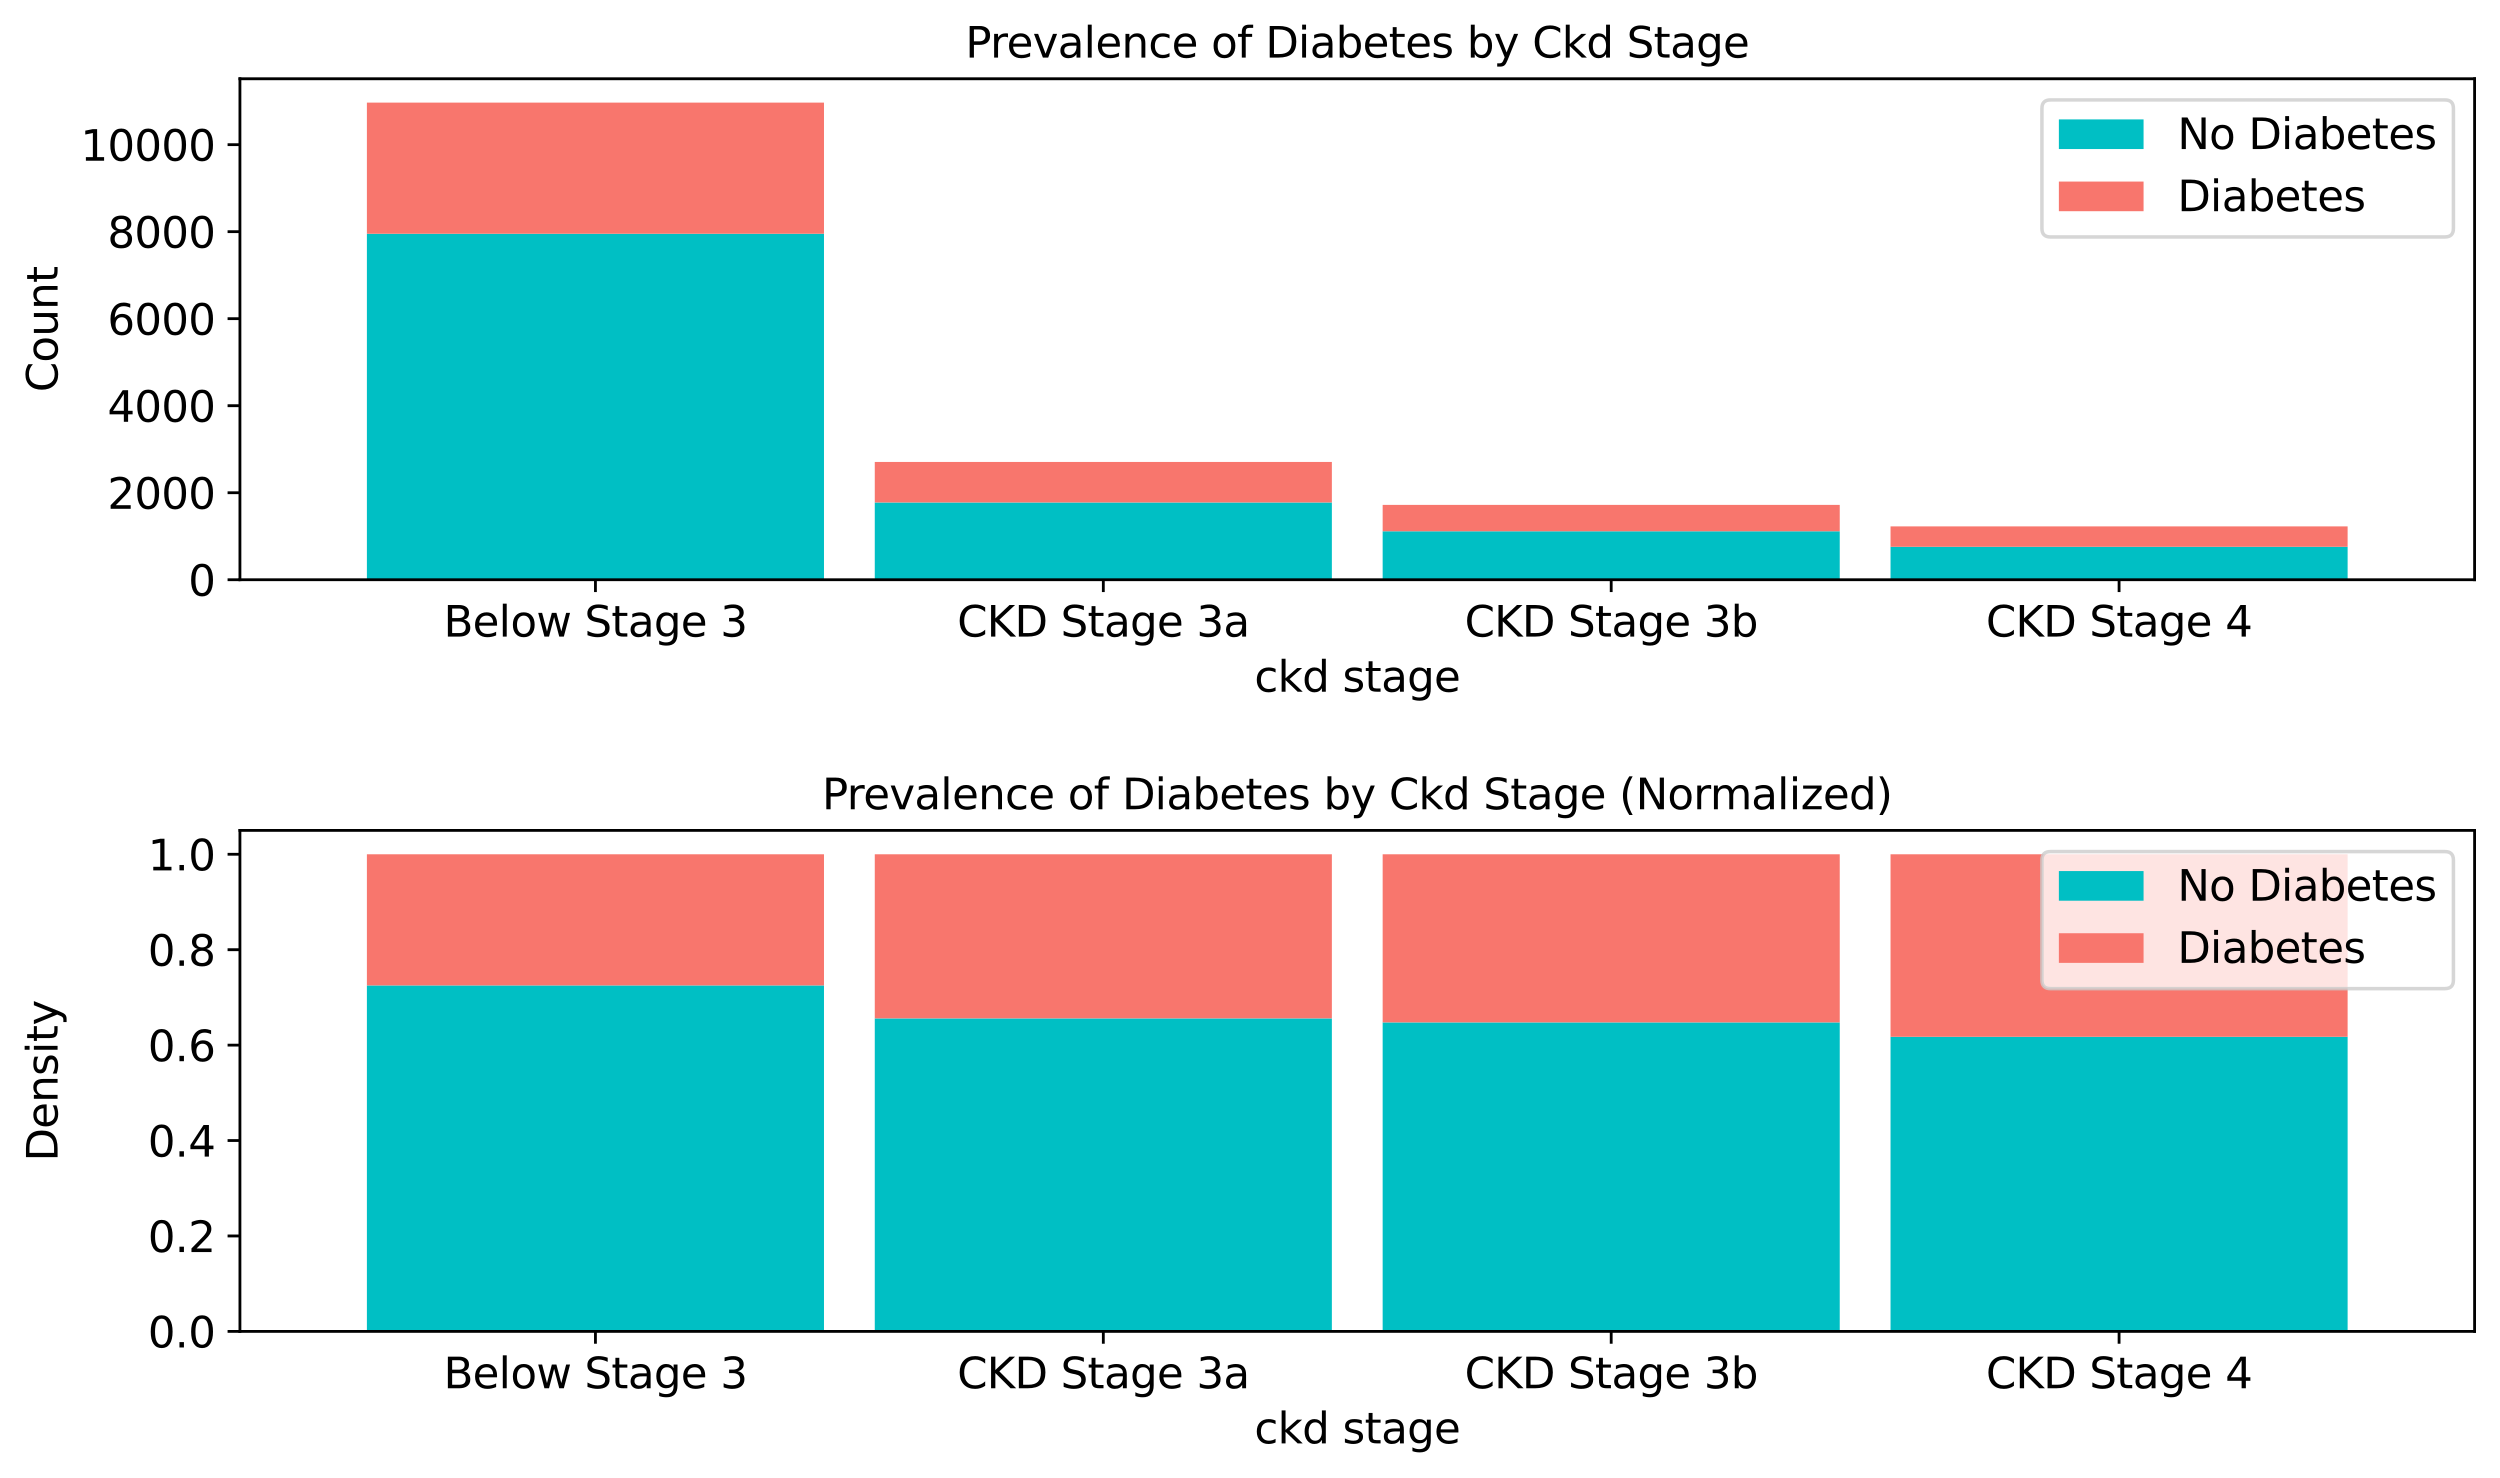 <?xml version="1.0" encoding="utf-8" standalone="no"?>
<!DOCTYPE svg PUBLIC "-//W3C//DTD SVG 1.1//EN"
  "http://www.w3.org/Graphics/SVG/1.1/DTD/svg11.dtd">
<svg xmlns:xlink="http://www.w3.org/1999/xlink" width="708.429pt" height="418.706pt" viewBox="0 0 708.429 418.706" xmlns="http://www.w3.org/2000/svg" version="1.1">
 <defs>
  <style type="text/css">*{stroke-linejoin: round; stroke-linecap: butt}</style>
 </defs>
 <g id="figure_1">
  <g id="patch_1">
   <path d="M 0 418.706 
L 708.429 418.706 
L 708.429 0 
L 0 0 
z
" style="fill: #ffffff"/>
  </g>
  <g id="axes_1">
   <g id="patch_2">
    <path d="M 67.989 164.278 
L 701.229 164.278 
L 701.229 22.318 
L 67.989 22.318 
z
" style="fill: #ffffff"/>
   </g>
   <g id="patch_3">
    <path d="M 103.968 164.278 
L 233.495 164.278 
L 233.495 66.238 
L 103.968 66.238 
z
" clip-path="url(#p9d198c9d51)" style="fill: #00bfc4"/>
   </g>
   <g id="patch_4">
    <path d="M 247.886 164.278 
L 377.413 164.278 
L 377.413 142.382 
L 247.886 142.382 
z
" clip-path="url(#p9d198c9d51)" style="fill: #00bfc4"/>
   </g>
   <g id="patch_5">
    <path d="M 391.805 164.278 
L 521.331 164.278 
L 521.331 150.544 
L 391.805 150.544 
z
" clip-path="url(#p9d198c9d51)" style="fill: #00bfc4"/>
   </g>
   <g id="patch_6">
    <path d="M 535.723 164.278 
L 665.249 164.278 
L 665.249 154.945 
L 535.723 154.945 
z
" clip-path="url(#p9d198c9d51)" style="fill: #00bfc4"/>
   </g>
   <g id="patch_7">
    <path d="M 103.968 66.238 
L 233.495 66.238 
L 233.495 29.078 
L 103.968 29.078 
z
" clip-path="url(#p9d198c9d51)" style="fill: #f8766d"/>
   </g>
   <g id="patch_8">
    <path d="M 247.886 142.382 
L 377.413 142.382 
L 377.413 130.903 
L 247.886 130.903 
z
" clip-path="url(#p9d198c9d51)" style="fill: #f8766d"/>
   </g>
   <g id="patch_9">
    <path d="M 391.805 150.544 
L 521.331 150.544 
L 521.331 143.072 
L 391.805 143.072 
z
" clip-path="url(#p9d198c9d51)" style="fill: #f8766d"/>
   </g>
   <g id="patch_10">
    <path d="M 535.723 154.945 
L 665.249 154.945 
L 665.249 149.163 
L 535.723 149.163 
z
" clip-path="url(#p9d198c9d51)" style="fill: #f8766d"/>
   </g>
   <g id="matplotlib.axis_1">
    <g id="xtick_1">
     <g id="line2d_1">
      <defs>
       <path id="m85f3c861ec" d="M 0 0 
L 0 3.5 
" style="stroke: #000000; stroke-width: 0.8"/>
      </defs>
      <g>
       <use xlink:href="#m85f3c861ec" x="168.731" y="164.278" style="stroke: #000000; stroke-width: 0.8"/>
      </g>
     </g>
     <g id="text_1">
      <!-- Below Stage 3 -->
      <g transform="translate(125.708 180.396) scale(0.12 -0.12)">
       <defs>
        <path id="DejaVuSans-42" d="M 1259 2228 
L 1259 519 
L 2272 519 
Q 2781 519 3026 730 
Q 3272 941 3272 1375 
Q 3272 1813 3026 2020 
Q 2781 2228 2272 2228 
L 1259 2228 
z
M 1259 4147 
L 1259 2741 
L 2194 2741 
Q 2656 2741 2882 2914 
Q 3109 3088 3109 3444 
Q 3109 3797 2882 3972 
Q 2656 4147 2194 4147 
L 1259 4147 
z
M 628 4666 
L 2241 4666 
Q 2963 4666 3353 4366 
Q 3744 4066 3744 3513 
Q 3744 3084 3544 2831 
Q 3344 2578 2956 2516 
Q 3422 2416 3680 2098 
Q 3938 1781 3938 1306 
Q 3938 681 3513 340 
Q 3088 0 2303 0 
L 628 0 
L 628 4666 
z
" transform="scale(0.016)"/>
        <path id="DejaVuSans-65" d="M 3597 1894 
L 3597 1613 
L 953 1613 
Q 991 1019 1311 708 
Q 1631 397 2203 397 
Q 2534 397 2845 478 
Q 3156 559 3463 722 
L 3463 178 
Q 3153 47 2828 -22 
Q 2503 -91 2169 -91 
Q 1331 -91 842 396 
Q 353 884 353 1716 
Q 353 2575 817 3079 
Q 1281 3584 2069 3584 
Q 2775 3584 3186 3129 
Q 3597 2675 3597 1894 
z
M 3022 2063 
Q 3016 2534 2758 2815 
Q 2500 3097 2075 3097 
Q 1594 3097 1305 2825 
Q 1016 2553 972 2059 
L 3022 2063 
z
" transform="scale(0.016)"/>
        <path id="DejaVuSans-6c" d="M 603 4863 
L 1178 4863 
L 1178 0 
L 603 0 
L 603 4863 
z
" transform="scale(0.016)"/>
        <path id="DejaVuSans-6f" d="M 1959 3097 
Q 1497 3097 1228 2736 
Q 959 2375 959 1747 
Q 959 1119 1226 758 
Q 1494 397 1959 397 
Q 2419 397 2687 759 
Q 2956 1122 2956 1747 
Q 2956 2369 2687 2733 
Q 2419 3097 1959 3097 
z
M 1959 3584 
Q 2709 3584 3137 3096 
Q 3566 2609 3566 1747 
Q 3566 888 3137 398 
Q 2709 -91 1959 -91 
Q 1206 -91 779 398 
Q 353 888 353 1747 
Q 353 2609 779 3096 
Q 1206 3584 1959 3584 
z
" transform="scale(0.016)"/>
        <path id="DejaVuSans-77" d="M 269 3500 
L 844 3500 
L 1563 769 
L 2278 3500 
L 2956 3500 
L 3675 769 
L 4391 3500 
L 4966 3500 
L 4050 0 
L 3372 0 
L 2619 2869 
L 1863 0 
L 1184 0 
L 269 3500 
z
" transform="scale(0.016)"/>
        <path id="DejaVuSans-20" transform="scale(0.016)"/>
        <path id="DejaVuSans-53" d="M 3425 4513 
L 3425 3897 
Q 3066 4069 2747 4153 
Q 2428 4238 2131 4238 
Q 1616 4238 1336 4038 
Q 1056 3838 1056 3469 
Q 1056 3159 1242 3001 
Q 1428 2844 1947 2747 
L 2328 2669 
Q 3034 2534 3370 2195 
Q 3706 1856 3706 1288 
Q 3706 609 3251 259 
Q 2797 -91 1919 -91 
Q 1588 -91 1214 -16 
Q 841 59 441 206 
L 441 856 
Q 825 641 1194 531 
Q 1563 422 1919 422 
Q 2459 422 2753 634 
Q 3047 847 3047 1241 
Q 3047 1584 2836 1778 
Q 2625 1972 2144 2069 
L 1759 2144 
Q 1053 2284 737 2584 
Q 422 2884 422 3419 
Q 422 4038 858 4394 
Q 1294 4750 2059 4750 
Q 2388 4750 2728 4690 
Q 3069 4631 3425 4513 
z
" transform="scale(0.016)"/>
        <path id="DejaVuSans-74" d="M 1172 4494 
L 1172 3500 
L 2356 3500 
L 2356 3053 
L 1172 3053 
L 1172 1153 
Q 1172 725 1289 603 
Q 1406 481 1766 481 
L 2356 481 
L 2356 0 
L 1766 0 
Q 1100 0 847 248 
Q 594 497 594 1153 
L 594 3053 
L 172 3053 
L 172 3500 
L 594 3500 
L 594 4494 
L 1172 4494 
z
" transform="scale(0.016)"/>
        <path id="DejaVuSans-61" d="M 2194 1759 
Q 1497 1759 1228 1600 
Q 959 1441 959 1056 
Q 959 750 1161 570 
Q 1363 391 1709 391 
Q 2188 391 2477 730 
Q 2766 1069 2766 1631 
L 2766 1759 
L 2194 1759 
z
M 3341 1997 
L 3341 0 
L 2766 0 
L 2766 531 
Q 2569 213 2275 61 
Q 1981 -91 1556 -91 
Q 1019 -91 701 211 
Q 384 513 384 1019 
Q 384 1609 779 1909 
Q 1175 2209 1959 2209 
L 2766 2209 
L 2766 2266 
Q 2766 2663 2505 2880 
Q 2244 3097 1772 3097 
Q 1472 3097 1187 3025 
Q 903 2953 641 2809 
L 641 3341 
Q 956 3463 1253 3523 
Q 1550 3584 1831 3584 
Q 2591 3584 2966 3190 
Q 3341 2797 3341 1997 
z
" transform="scale(0.016)"/>
        <path id="DejaVuSans-67" d="M 2906 1791 
Q 2906 2416 2648 2759 
Q 2391 3103 1925 3103 
Q 1463 3103 1205 2759 
Q 947 2416 947 1791 
Q 947 1169 1205 825 
Q 1463 481 1925 481 
Q 2391 481 2648 825 
Q 2906 1169 2906 1791 
z
M 3481 434 
Q 3481 -459 3084 -895 
Q 2688 -1331 1869 -1331 
Q 1566 -1331 1297 -1286 
Q 1028 -1241 775 -1147 
L 775 -588 
Q 1028 -725 1275 -790 
Q 1522 -856 1778 -856 
Q 2344 -856 2625 -561 
Q 2906 -266 2906 331 
L 2906 616 
Q 2728 306 2450 153 
Q 2172 0 1784 0 
Q 1141 0 747 490 
Q 353 981 353 1791 
Q 353 2603 747 3093 
Q 1141 3584 1784 3584 
Q 2172 3584 2450 3431 
Q 2728 3278 2906 2969 
L 2906 3500 
L 3481 3500 
L 3481 434 
z
" transform="scale(0.016)"/>
        <path id="DejaVuSans-33" d="M 2597 2516 
Q 3050 2419 3304 2112 
Q 3559 1806 3559 1356 
Q 3559 666 3084 287 
Q 2609 -91 1734 -91 
Q 1441 -91 1130 -33 
Q 819 25 488 141 
L 488 750 
Q 750 597 1062 519 
Q 1375 441 1716 441 
Q 2309 441 2620 675 
Q 2931 909 2931 1356 
Q 2931 1769 2642 2001 
Q 2353 2234 1838 2234 
L 1294 2234 
L 1294 2753 
L 1863 2753 
Q 2328 2753 2575 2939 
Q 2822 3125 2822 3475 
Q 2822 3834 2567 4026 
Q 2313 4219 1838 4219 
Q 1578 4219 1281 4162 
Q 984 4106 628 3988 
L 628 4550 
Q 988 4650 1302 4700 
Q 1616 4750 1894 4750 
Q 2613 4750 3031 4423 
Q 3450 4097 3450 3541 
Q 3450 3153 3228 2886 
Q 3006 2619 2597 2516 
z
" transform="scale(0.016)"/>
       </defs>
       <use xlink:href="#DejaVuSans-42"/>
       <use xlink:href="#DejaVuSans-65" x="68.604"/>
       <use xlink:href="#DejaVuSans-6c" x="130.127"/>
       <use xlink:href="#DejaVuSans-6f" x="157.91"/>
       <use xlink:href="#DejaVuSans-77" x="219.092"/>
       <use xlink:href="#DejaVuSans-20" x="300.879"/>
       <use xlink:href="#DejaVuSans-53" x="332.666"/>
       <use xlink:href="#DejaVuSans-74" x="396.143"/>
       <use xlink:href="#DejaVuSans-61" x="435.352"/>
       <use xlink:href="#DejaVuSans-67" x="496.631"/>
       <use xlink:href="#DejaVuSans-65" x="560.107"/>
       <use xlink:href="#DejaVuSans-20" x="621.631"/>
       <use xlink:href="#DejaVuSans-33" x="653.418"/>
      </g>
     </g>
    </g>
    <g id="xtick_2">
     <g id="line2d_2">
      <g>
       <use xlink:href="#m85f3c861ec" x="312.65" y="164.278" style="stroke: #000000; stroke-width: 0.8"/>
      </g>
     </g>
     <g id="text_2">
      <!-- CKD Stage 3a -->
      <g transform="translate(271.258 180.396) scale(0.12 -0.12)">
       <defs>
        <path id="DejaVuSans-43" d="M 4122 4306 
L 4122 3641 
Q 3803 3938 3442 4084 
Q 3081 4231 2675 4231 
Q 1875 4231 1450 3742 
Q 1025 3253 1025 2328 
Q 1025 1406 1450 917 
Q 1875 428 2675 428 
Q 3081 428 3442 575 
Q 3803 722 4122 1019 
L 4122 359 
Q 3791 134 3420 21 
Q 3050 -91 2638 -91 
Q 1578 -91 968 557 
Q 359 1206 359 2328 
Q 359 3453 968 4101 
Q 1578 4750 2638 4750 
Q 3056 4750 3426 4639 
Q 3797 4528 4122 4306 
z
" transform="scale(0.016)"/>
        <path id="DejaVuSans-4b" d="M 628 4666 
L 1259 4666 
L 1259 2694 
L 3353 4666 
L 4166 4666 
L 1850 2491 
L 4331 0 
L 3500 0 
L 1259 2247 
L 1259 0 
L 628 0 
L 628 4666 
z
" transform="scale(0.016)"/>
        <path id="DejaVuSans-44" d="M 1259 4147 
L 1259 519 
L 2022 519 
Q 2988 519 3436 956 
Q 3884 1394 3884 2338 
Q 3884 3275 3436 3711 
Q 2988 4147 2022 4147 
L 1259 4147 
z
M 628 4666 
L 1925 4666 
Q 3281 4666 3915 4102 
Q 4550 3538 4550 2338 
Q 4550 1131 3912 565 
Q 3275 0 1925 0 
L 628 0 
L 628 4666 
z
" transform="scale(0.016)"/>
       </defs>
       <use xlink:href="#DejaVuSans-43"/>
       <use xlink:href="#DejaVuSans-4b" x="69.824"/>
       <use xlink:href="#DejaVuSans-44" x="135.4"/>
       <use xlink:href="#DejaVuSans-20" x="212.402"/>
       <use xlink:href="#DejaVuSans-53" x="244.189"/>
       <use xlink:href="#DejaVuSans-74" x="307.666"/>
       <use xlink:href="#DejaVuSans-61" x="346.875"/>
       <use xlink:href="#DejaVuSans-67" x="408.154"/>
       <use xlink:href="#DejaVuSans-65" x="471.631"/>
       <use xlink:href="#DejaVuSans-20" x="533.154"/>
       <use xlink:href="#DejaVuSans-33" x="564.941"/>
       <use xlink:href="#DejaVuSans-61" x="628.564"/>
      </g>
     </g>
    </g>
    <g id="xtick_3">
     <g id="line2d_3">
      <g>
       <use xlink:href="#m85f3c861ec" x="456.568" y="164.278" style="stroke: #000000; stroke-width: 0.8"/>
      </g>
     </g>
     <g id="text_3">
      <!-- CKD Stage 3b -->
      <g transform="translate(415.044 180.396) scale(0.12 -0.12)">
       <defs>
        <path id="DejaVuSans-62" d="M 3116 1747 
Q 3116 2381 2855 2742 
Q 2594 3103 2138 3103 
Q 1681 3103 1420 2742 
Q 1159 2381 1159 1747 
Q 1159 1113 1420 752 
Q 1681 391 2138 391 
Q 2594 391 2855 752 
Q 3116 1113 3116 1747 
z
M 1159 2969 
Q 1341 3281 1617 3432 
Q 1894 3584 2278 3584 
Q 2916 3584 3314 3078 
Q 3713 2572 3713 1747 
Q 3713 922 3314 415 
Q 2916 -91 2278 -91 
Q 1894 -91 1617 61 
Q 1341 213 1159 525 
L 1159 0 
L 581 0 
L 581 4863 
L 1159 4863 
L 1159 2969 
z
" transform="scale(0.016)"/>
       </defs>
       <use xlink:href="#DejaVuSans-43"/>
       <use xlink:href="#DejaVuSans-4b" x="69.824"/>
       <use xlink:href="#DejaVuSans-44" x="135.4"/>
       <use xlink:href="#DejaVuSans-20" x="212.402"/>
       <use xlink:href="#DejaVuSans-53" x="244.189"/>
       <use xlink:href="#DejaVuSans-74" x="307.666"/>
       <use xlink:href="#DejaVuSans-61" x="346.875"/>
       <use xlink:href="#DejaVuSans-67" x="408.154"/>
       <use xlink:href="#DejaVuSans-65" x="471.631"/>
       <use xlink:href="#DejaVuSans-20" x="533.154"/>
       <use xlink:href="#DejaVuSans-33" x="564.941"/>
       <use xlink:href="#DejaVuSans-62" x="628.564"/>
      </g>
     </g>
    </g>
    <g id="xtick_4">
     <g id="line2d_4">
      <g>
       <use xlink:href="#m85f3c861ec" x="600.486" y="164.278" style="stroke: #000000; stroke-width: 0.8"/>
      </g>
     </g>
     <g id="text_4">
      <!-- CKD Stage 4 -->
      <g transform="translate(562.771 180.396) scale(0.12 -0.12)">
       <defs>
        <path id="DejaVuSans-34" d="M 2419 4116 
L 825 1625 
L 2419 1625 
L 2419 4116 
z
M 2253 4666 
L 3047 4666 
L 3047 1625 
L 3713 1625 
L 3713 1100 
L 3047 1100 
L 3047 0 
L 2419 0 
L 2419 1100 
L 313 1100 
L 313 1709 
L 2253 4666 
z
" transform="scale(0.016)"/>
       </defs>
       <use xlink:href="#DejaVuSans-43"/>
       <use xlink:href="#DejaVuSans-4b" x="69.824"/>
       <use xlink:href="#DejaVuSans-44" x="135.4"/>
       <use xlink:href="#DejaVuSans-20" x="212.402"/>
       <use xlink:href="#DejaVuSans-53" x="244.189"/>
       <use xlink:href="#DejaVuSans-74" x="307.666"/>
       <use xlink:href="#DejaVuSans-61" x="346.875"/>
       <use xlink:href="#DejaVuSans-67" x="408.154"/>
       <use xlink:href="#DejaVuSans-65" x="471.631"/>
       <use xlink:href="#DejaVuSans-20" x="533.154"/>
       <use xlink:href="#DejaVuSans-34" x="564.941"/>
      </g>
     </g>
    </g>
    <g id="text_5">
     <!-- ckd stage -->
     <g transform="translate(355.464 196.01) scale(0.12 -0.12)">
      <defs>
       <path id="DejaVuSans-63" d="M 3122 3366 
L 3122 2828 
Q 2878 2963 2633 3030 
Q 2388 3097 2138 3097 
Q 1578 3097 1268 2742 
Q 959 2388 959 1747 
Q 959 1106 1268 751 
Q 1578 397 2138 397 
Q 2388 397 2633 464 
Q 2878 531 3122 666 
L 3122 134 
Q 2881 22 2623 -34 
Q 2366 -91 2075 -91 
Q 1284 -91 818 406 
Q 353 903 353 1747 
Q 353 2603 823 3093 
Q 1294 3584 2113 3584 
Q 2378 3584 2631 3529 
Q 2884 3475 3122 3366 
z
" transform="scale(0.016)"/>
       <path id="DejaVuSans-6b" d="M 581 4863 
L 1159 4863 
L 1159 1991 
L 2875 3500 
L 3609 3500 
L 1753 1863 
L 3688 0 
L 2938 0 
L 1159 1709 
L 1159 0 
L 581 0 
L 581 4863 
z
" transform="scale(0.016)"/>
       <path id="DejaVuSans-64" d="M 2906 2969 
L 2906 4863 
L 3481 4863 
L 3481 0 
L 2906 0 
L 2906 525 
Q 2725 213 2448 61 
Q 2172 -91 1784 -91 
Q 1150 -91 751 415 
Q 353 922 353 1747 
Q 353 2572 751 3078 
Q 1150 3584 1784 3584 
Q 2172 3584 2448 3432 
Q 2725 3281 2906 2969 
z
M 947 1747 
Q 947 1113 1208 752 
Q 1469 391 1925 391 
Q 2381 391 2643 752 
Q 2906 1113 2906 1747 
Q 2906 2381 2643 2742 
Q 2381 3103 1925 3103 
Q 1469 3103 1208 2742 
Q 947 2381 947 1747 
z
" transform="scale(0.016)"/>
       <path id="DejaVuSans-73" d="M 2834 3397 
L 2834 2853 
Q 2591 2978 2328 3040 
Q 2066 3103 1784 3103 
Q 1356 3103 1142 2972 
Q 928 2841 928 2578 
Q 928 2378 1081 2264 
Q 1234 2150 1697 2047 
L 1894 2003 
Q 2506 1872 2764 1633 
Q 3022 1394 3022 966 
Q 3022 478 2636 193 
Q 2250 -91 1575 -91 
Q 1294 -91 989 -36 
Q 684 19 347 128 
L 347 722 
Q 666 556 975 473 
Q 1284 391 1588 391 
Q 1994 391 2212 530 
Q 2431 669 2431 922 
Q 2431 1156 2273 1281 
Q 2116 1406 1581 1522 
L 1381 1569 
Q 847 1681 609 1914 
Q 372 2147 372 2553 
Q 372 3047 722 3315 
Q 1072 3584 1716 3584 
Q 2034 3584 2315 3537 
Q 2597 3491 2834 3397 
z
" transform="scale(0.016)"/>
      </defs>
      <use xlink:href="#DejaVuSans-63"/>
      <use xlink:href="#DejaVuSans-6b" x="54.98"/>
      <use xlink:href="#DejaVuSans-64" x="112.891"/>
      <use xlink:href="#DejaVuSans-20" x="176.367"/>
      <use xlink:href="#DejaVuSans-73" x="208.154"/>
      <use xlink:href="#DejaVuSans-74" x="260.254"/>
      <use xlink:href="#DejaVuSans-61" x="299.463"/>
      <use xlink:href="#DejaVuSans-67" x="360.742"/>
      <use xlink:href="#DejaVuSans-65" x="424.219"/>
     </g>
    </g>
   </g>
   <g id="matplotlib.axis_2">
    <g id="ytick_1">
     <g id="line2d_5">
      <defs>
       <path id="mb06257db77" d="M 0 0 
L -3.5 0 
" style="stroke: #000000; stroke-width: 0.8"/>
      </defs>
      <g>
       <use xlink:href="#mb06257db77" x="67.989" y="164.278" style="stroke: #000000; stroke-width: 0.8"/>
      </g>
     </g>
     <g id="text_6">
      <!-- 0 -->
      <g transform="translate(53.354 168.837) scale(0.12 -0.12)">
       <defs>
        <path id="DejaVuSans-30" d="M 2034 4250 
Q 1547 4250 1301 3770 
Q 1056 3291 1056 2328 
Q 1056 1369 1301 889 
Q 1547 409 2034 409 
Q 2525 409 2770 889 
Q 3016 1369 3016 2328 
Q 3016 3291 2770 3770 
Q 2525 4250 2034 4250 
z
M 2034 4750 
Q 2819 4750 3233 4129 
Q 3647 3509 3647 2328 
Q 3647 1150 3233 529 
Q 2819 -91 2034 -91 
Q 1250 -91 836 529 
Q 422 1150 422 2328 
Q 422 3509 836 4129 
Q 1250 4750 2034 4750 
z
" transform="scale(0.016)"/>
       </defs>
       <use xlink:href="#DejaVuSans-30"/>
      </g>
     </g>
    </g>
    <g id="ytick_2">
     <g id="line2d_6">
      <g>
       <use xlink:href="#mb06257db77" x="67.989" y="139.62" style="stroke: #000000; stroke-width: 0.8"/>
      </g>
     </g>
     <g id="text_7">
      <!-- 2000 -->
      <g transform="translate(30.449 144.179) scale(0.12 -0.12)">
       <defs>
        <path id="DejaVuSans-32" d="M 1228 531 
L 3431 531 
L 3431 0 
L 469 0 
L 469 531 
Q 828 903 1448 1529 
Q 2069 2156 2228 2338 
Q 2531 2678 2651 2914 
Q 2772 3150 2772 3378 
Q 2772 3750 2511 3984 
Q 2250 4219 1831 4219 
Q 1534 4219 1204 4116 
Q 875 4013 500 3803 
L 500 4441 
Q 881 4594 1212 4672 
Q 1544 4750 1819 4750 
Q 2544 4750 2975 4387 
Q 3406 4025 3406 3419 
Q 3406 3131 3298 2873 
Q 3191 2616 2906 2266 
Q 2828 2175 2409 1742 
Q 1991 1309 1228 531 
z
" transform="scale(0.016)"/>
       </defs>
       <use xlink:href="#DejaVuSans-32"/>
       <use xlink:href="#DejaVuSans-30" x="63.623"/>
       <use xlink:href="#DejaVuSans-30" x="127.246"/>
       <use xlink:href="#DejaVuSans-30" x="190.869"/>
      </g>
     </g>
    </g>
    <g id="ytick_3">
     <g id="line2d_7">
      <g>
       <use xlink:href="#mb06257db77" x="67.989" y="114.962" style="stroke: #000000; stroke-width: 0.8"/>
      </g>
     </g>
     <g id="text_8">
      <!-- 4000 -->
      <g transform="translate(30.449 119.521) scale(0.12 -0.12)">
       <use xlink:href="#DejaVuSans-34"/>
       <use xlink:href="#DejaVuSans-30" x="63.623"/>
       <use xlink:href="#DejaVuSans-30" x="127.246"/>
       <use xlink:href="#DejaVuSans-30" x="190.869"/>
      </g>
     </g>
    </g>
    <g id="ytick_4">
     <g id="line2d_8">
      <g>
       <use xlink:href="#mb06257db77" x="67.989" y="90.304" style="stroke: #000000; stroke-width: 0.8"/>
      </g>
     </g>
     <g id="text_9">
      <!-- 6000 -->
      <g transform="translate(30.449 94.863) scale(0.12 -0.12)">
       <defs>
        <path id="DejaVuSans-36" d="M 2113 2584 
Q 1688 2584 1439 2293 
Q 1191 2003 1191 1497 
Q 1191 994 1439 701 
Q 1688 409 2113 409 
Q 2538 409 2786 701 
Q 3034 994 3034 1497 
Q 3034 2003 2786 2293 
Q 2538 2584 2113 2584 
z
M 3366 4563 
L 3366 3988 
Q 3128 4100 2886 4159 
Q 2644 4219 2406 4219 
Q 1781 4219 1451 3797 
Q 1122 3375 1075 2522 
Q 1259 2794 1537 2939 
Q 1816 3084 2150 3084 
Q 2853 3084 3261 2657 
Q 3669 2231 3669 1497 
Q 3669 778 3244 343 
Q 2819 -91 2113 -91 
Q 1303 -91 875 529 
Q 447 1150 447 2328 
Q 447 3434 972 4092 
Q 1497 4750 2381 4750 
Q 2619 4750 2861 4703 
Q 3103 4656 3366 4563 
z
" transform="scale(0.016)"/>
       </defs>
       <use xlink:href="#DejaVuSans-36"/>
       <use xlink:href="#DejaVuSans-30" x="63.623"/>
       <use xlink:href="#DejaVuSans-30" x="127.246"/>
       <use xlink:href="#DejaVuSans-30" x="190.869"/>
      </g>
     </g>
    </g>
    <g id="ytick_5">
     <g id="line2d_9">
      <g>
       <use xlink:href="#mb06257db77" x="67.989" y="65.646" style="stroke: #000000; stroke-width: 0.8"/>
      </g>
     </g>
     <g id="text_10">
      <!-- 8000 -->
      <g transform="translate(30.449 70.205) scale(0.12 -0.12)">
       <defs>
        <path id="DejaVuSans-38" d="M 2034 2216 
Q 1584 2216 1326 1975 
Q 1069 1734 1069 1313 
Q 1069 891 1326 650 
Q 1584 409 2034 409 
Q 2484 409 2743 651 
Q 3003 894 3003 1313 
Q 3003 1734 2745 1975 
Q 2488 2216 2034 2216 
z
M 1403 2484 
Q 997 2584 770 2862 
Q 544 3141 544 3541 
Q 544 4100 942 4425 
Q 1341 4750 2034 4750 
Q 2731 4750 3128 4425 
Q 3525 4100 3525 3541 
Q 3525 3141 3298 2862 
Q 3072 2584 2669 2484 
Q 3125 2378 3379 2068 
Q 3634 1759 3634 1313 
Q 3634 634 3220 271 
Q 2806 -91 2034 -91 
Q 1263 -91 848 271 
Q 434 634 434 1313 
Q 434 1759 690 2068 
Q 947 2378 1403 2484 
z
M 1172 3481 
Q 1172 3119 1398 2916 
Q 1625 2713 2034 2713 
Q 2441 2713 2670 2916 
Q 2900 3119 2900 3481 
Q 2900 3844 2670 4047 
Q 2441 4250 2034 4250 
Q 1625 4250 1398 4047 
Q 1172 3844 1172 3481 
z
" transform="scale(0.016)"/>
       </defs>
       <use xlink:href="#DejaVuSans-38"/>
       <use xlink:href="#DejaVuSans-30" x="63.623"/>
       <use xlink:href="#DejaVuSans-30" x="127.246"/>
       <use xlink:href="#DejaVuSans-30" x="190.869"/>
      </g>
     </g>
    </g>
    <g id="ytick_6">
     <g id="line2d_10">
      <g>
       <use xlink:href="#mb06257db77" x="67.989" y="40.988" style="stroke: #000000; stroke-width: 0.8"/>
      </g>
     </g>
     <g id="text_11">
      <!-- 10000 -->
      <g transform="translate(22.814 45.547) scale(0.12 -0.12)">
       <defs>
        <path id="DejaVuSans-31" d="M 794 531 
L 1825 531 
L 1825 4091 
L 703 3866 
L 703 4441 
L 1819 4666 
L 2450 4666 
L 2450 531 
L 3481 531 
L 3481 0 
L 794 0 
L 794 531 
z
" transform="scale(0.016)"/>
       </defs>
       <use xlink:href="#DejaVuSans-31"/>
       <use xlink:href="#DejaVuSans-30" x="63.623"/>
       <use xlink:href="#DejaVuSans-30" x="127.246"/>
       <use xlink:href="#DejaVuSans-30" x="190.869"/>
       <use xlink:href="#DejaVuSans-30" x="254.492"/>
      </g>
     </g>
    </g>
    <g id="text_12">
     <!-- Count -->
     <g transform="translate(16.318 111.116) rotate(-90) scale(0.12 -0.12)">
      <defs>
       <path id="DejaVuSans-75" d="M 544 1381 
L 544 3500 
L 1119 3500 
L 1119 1403 
Q 1119 906 1312 657 
Q 1506 409 1894 409 
Q 2359 409 2629 706 
Q 2900 1003 2900 1516 
L 2900 3500 
L 3475 3500 
L 3475 0 
L 2900 0 
L 2900 538 
Q 2691 219 2414 64 
Q 2138 -91 1772 -91 
Q 1169 -91 856 284 
Q 544 659 544 1381 
z
M 1991 3584 
L 1991 3584 
z
" transform="scale(0.016)"/>
       <path id="DejaVuSans-6e" d="M 3513 2113 
L 3513 0 
L 2938 0 
L 2938 2094 
Q 2938 2591 2744 2837 
Q 2550 3084 2163 3084 
Q 1697 3084 1428 2787 
Q 1159 2491 1159 1978 
L 1159 0 
L 581 0 
L 581 3500 
L 1159 3500 
L 1159 2956 
Q 1366 3272 1645 3428 
Q 1925 3584 2291 3584 
Q 2894 3584 3203 3211 
Q 3513 2838 3513 2113 
z
" transform="scale(0.016)"/>
      </defs>
      <use xlink:href="#DejaVuSans-43"/>
      <use xlink:href="#DejaVuSans-6f" x="69.824"/>
      <use xlink:href="#DejaVuSans-75" x="131.006"/>
      <use xlink:href="#DejaVuSans-6e" x="194.385"/>
      <use xlink:href="#DejaVuSans-74" x="257.764"/>
     </g>
    </g>
   </g>
   <g id="patch_11">
    <path d="M 67.989 164.278 
L 67.989 22.318 
" style="fill: none; stroke: #000000; stroke-width: 0.8; stroke-linejoin: miter; stroke-linecap: square"/>
   </g>
   <g id="patch_12">
    <path d="M 701.229 164.278 
L 701.229 22.318 
" style="fill: none; stroke: #000000; stroke-width: 0.8; stroke-linejoin: miter; stroke-linecap: square"/>
   </g>
   <g id="patch_13">
    <path d="M 67.989 164.278 
L 701.229 164.278 
" style="fill: none; stroke: #000000; stroke-width: 0.8; stroke-linejoin: miter; stroke-linecap: square"/>
   </g>
   <g id="patch_14">
    <path d="M 67.989 22.318 
L 701.229 22.318 
" style="fill: none; stroke: #000000; stroke-width: 0.8; stroke-linejoin: miter; stroke-linecap: square"/>
   </g>
   <g id="text_13">
    <!-- Prevalence of Diabetes by Ckd Stage -->
    <g transform="translate(273.567 16.318) scale(0.12 -0.12)">
     <defs>
      <path id="DejaVuSans-50" d="M 1259 4147 
L 1259 2394 
L 2053 2394 
Q 2494 2394 2734 2622 
Q 2975 2850 2975 3272 
Q 2975 3691 2734 3919 
Q 2494 4147 2053 4147 
L 1259 4147 
z
M 628 4666 
L 2053 4666 
Q 2838 4666 3239 4311 
Q 3641 3956 3641 3272 
Q 3641 2581 3239 2228 
Q 2838 1875 2053 1875 
L 1259 1875 
L 1259 0 
L 628 0 
L 628 4666 
z
" transform="scale(0.016)"/>
      <path id="DejaVuSans-72" d="M 2631 2963 
Q 2534 3019 2420 3045 
Q 2306 3072 2169 3072 
Q 1681 3072 1420 2755 
Q 1159 2438 1159 1844 
L 1159 0 
L 581 0 
L 581 3500 
L 1159 3500 
L 1159 2956 
Q 1341 3275 1631 3429 
Q 1922 3584 2338 3584 
Q 2397 3584 2469 3576 
Q 2541 3569 2628 3553 
L 2631 2963 
z
" transform="scale(0.016)"/>
      <path id="DejaVuSans-76" d="M 191 3500 
L 800 3500 
L 1894 563 
L 2988 3500 
L 3597 3500 
L 2284 0 
L 1503 0 
L 191 3500 
z
" transform="scale(0.016)"/>
      <path id="DejaVuSans-66" d="M 2375 4863 
L 2375 4384 
L 1825 4384 
Q 1516 4384 1395 4259 
Q 1275 4134 1275 3809 
L 1275 3500 
L 2222 3500 
L 2222 3053 
L 1275 3053 
L 1275 0 
L 697 0 
L 697 3053 
L 147 3053 
L 147 3500 
L 697 3500 
L 697 3744 
Q 697 4328 969 4595 
Q 1241 4863 1831 4863 
L 2375 4863 
z
" transform="scale(0.016)"/>
      <path id="DejaVuSans-69" d="M 603 3500 
L 1178 3500 
L 1178 0 
L 603 0 
L 603 3500 
z
M 603 4863 
L 1178 4863 
L 1178 4134 
L 603 4134 
L 603 4863 
z
" transform="scale(0.016)"/>
      <path id="DejaVuSans-79" d="M 2059 -325 
Q 1816 -950 1584 -1140 
Q 1353 -1331 966 -1331 
L 506 -1331 
L 506 -850 
L 844 -850 
Q 1081 -850 1212 -737 
Q 1344 -625 1503 -206 
L 1606 56 
L 191 3500 
L 800 3500 
L 1894 763 
L 2988 3500 
L 3597 3500 
L 2059 -325 
z
" transform="scale(0.016)"/>
     </defs>
     <use xlink:href="#DejaVuSans-50"/>
     <use xlink:href="#DejaVuSans-72" x="58.553"/>
     <use xlink:href="#DejaVuSans-65" x="97.416"/>
     <use xlink:href="#DejaVuSans-76" x="158.939"/>
     <use xlink:href="#DejaVuSans-61" x="218.119"/>
     <use xlink:href="#DejaVuSans-6c" x="279.398"/>
     <use xlink:href="#DejaVuSans-65" x="307.182"/>
     <use xlink:href="#DejaVuSans-6e" x="368.705"/>
     <use xlink:href="#DejaVuSans-63" x="432.084"/>
     <use xlink:href="#DejaVuSans-65" x="487.064"/>
     <use xlink:href="#DejaVuSans-20" x="548.588"/>
     <use xlink:href="#DejaVuSans-6f" x="580.375"/>
     <use xlink:href="#DejaVuSans-66" x="641.557"/>
     <use xlink:href="#DejaVuSans-20" x="676.762"/>
     <use xlink:href="#DejaVuSans-44" x="708.549"/>
     <use xlink:href="#DejaVuSans-69" x="785.551"/>
     <use xlink:href="#DejaVuSans-61" x="813.334"/>
     <use xlink:href="#DejaVuSans-62" x="874.613"/>
     <use xlink:href="#DejaVuSans-65" x="938.09"/>
     <use xlink:href="#DejaVuSans-74" x="999.613"/>
     <use xlink:href="#DejaVuSans-65" x="1038.822"/>
     <use xlink:href="#DejaVuSans-73" x="1100.346"/>
     <use xlink:href="#DejaVuSans-20" x="1152.445"/>
     <use xlink:href="#DejaVuSans-62" x="1184.232"/>
     <use xlink:href="#DejaVuSans-79" x="1247.709"/>
     <use xlink:href="#DejaVuSans-20" x="1306.889"/>
     <use xlink:href="#DejaVuSans-43" x="1338.676"/>
     <use xlink:href="#DejaVuSans-6b" x="1408.5"/>
     <use xlink:href="#DejaVuSans-64" x="1466.41"/>
     <use xlink:href="#DejaVuSans-20" x="1529.887"/>
     <use xlink:href="#DejaVuSans-53" x="1561.674"/>
     <use xlink:href="#DejaVuSans-74" x="1625.15"/>
     <use xlink:href="#DejaVuSans-61" x="1664.359"/>
     <use xlink:href="#DejaVuSans-67" x="1725.639"/>
     <use xlink:href="#DejaVuSans-65" x="1789.115"/>
    </g>
   </g>
   <g id="legend_1">
    <g id="patch_15">
     <path d="M 581.026 67.146 
L 692.829 67.146 
Q 695.229 67.146 695.229 64.746 
L 695.229 30.718 
Q 695.229 28.318 692.829 28.318 
L 581.026 28.318 
Q 578.626 28.318 578.626 30.718 
L 578.626 64.746 
Q 578.626 67.146 581.026 67.146 
z
" style="fill: #ffffff; opacity: 0.8; stroke: #cccccc; stroke-linejoin: miter"/>
    </g>
    <g id="patch_16">
     <path d="M 583.426 42.236 
L 607.426 42.236 
L 607.426 33.836 
L 583.426 33.836 
z
" style="fill: #00bfc4"/>
    </g>
    <g id="text_14">
     <!-- No Diabetes -->
     <g transform="translate(617.026 42.236) scale(0.12 -0.12)">
      <defs>
       <path id="DejaVuSans-4e" d="M 628 4666 
L 1478 4666 
L 3547 763 
L 3547 4666 
L 4159 4666 
L 4159 0 
L 3309 0 
L 1241 3903 
L 1241 0 
L 628 0 
L 628 4666 
z
" transform="scale(0.016)"/>
      </defs>
      <use xlink:href="#DejaVuSans-4e"/>
      <use xlink:href="#DejaVuSans-6f" x="74.805"/>
      <use xlink:href="#DejaVuSans-20" x="135.986"/>
      <use xlink:href="#DejaVuSans-44" x="167.773"/>
      <use xlink:href="#DejaVuSans-69" x="244.775"/>
      <use xlink:href="#DejaVuSans-61" x="272.559"/>
      <use xlink:href="#DejaVuSans-62" x="333.838"/>
      <use xlink:href="#DejaVuSans-65" x="397.314"/>
      <use xlink:href="#DejaVuSans-74" x="458.838"/>
      <use xlink:href="#DejaVuSans-65" x="498.047"/>
      <use xlink:href="#DejaVuSans-73" x="559.57"/>
     </g>
    </g>
    <g id="patch_17">
     <path d="M 583.426 59.85 
L 607.426 59.85 
L 607.426 51.45 
L 583.426 51.45 
z
" style="fill: #f8766d"/>
    </g>
    <g id="text_15">
     <!-- Diabetes -->
     <g transform="translate(617.026 59.85) scale(0.12 -0.12)">
      <use xlink:href="#DejaVuSans-44"/>
      <use xlink:href="#DejaVuSans-69" x="77.002"/>
      <use xlink:href="#DejaVuSans-61" x="104.785"/>
      <use xlink:href="#DejaVuSans-62" x="166.064"/>
      <use xlink:href="#DejaVuSans-65" x="229.541"/>
      <use xlink:href="#DejaVuSans-74" x="291.064"/>
      <use xlink:href="#DejaVuSans-65" x="330.273"/>
      <use xlink:href="#DejaVuSans-73" x="391.797"/>
     </g>
    </g>
   </g>
  </g>
  <g id="axes_2">
   <g id="patch_18">
    <path d="M 67.989 377.278 
L 701.229 377.278 
L 701.229 235.318 
L 67.989 235.318 
z
" style="fill: #ffffff"/>
   </g>
   <g id="patch_19">
    <path d="M 103.968 377.278 
L 233.495 377.278 
L 233.495 279.238 
L 103.968 279.238 
z
" clip-path="url(#p2e5f042208)" style="fill: #00bfc4"/>
   </g>
   <g id="patch_20">
    <path d="M 247.886 377.278 
L 377.413 377.278 
L 377.413 288.577 
L 247.886 288.577 
z
" clip-path="url(#p2e5f042208)" style="fill: #00bfc4"/>
   </g>
   <g id="patch_21">
    <path d="M 391.805 377.278 
L 521.331 377.278 
L 521.331 289.713 
L 391.805 289.713 
z
" clip-path="url(#p2e5f042208)" style="fill: #00bfc4"/>
   </g>
   <g id="patch_22">
    <path d="M 535.723 377.278 
L 665.249 377.278 
L 665.249 293.798 
L 535.723 293.798 
z
" clip-path="url(#p2e5f042208)" style="fill: #00bfc4"/>
   </g>
   <g id="patch_23">
    <path d="M 103.968 279.238 
L 233.495 279.238 
L 233.495 242.078 
L 103.968 242.078 
z
" clip-path="url(#p2e5f042208)" style="fill: #f8766d"/>
   </g>
   <g id="patch_24">
    <path d="M 247.886 288.577 
L 377.413 288.577 
L 377.413 242.078 
L 247.886 242.078 
z
" clip-path="url(#p2e5f042208)" style="fill: #f8766d"/>
   </g>
   <g id="patch_25">
    <path d="M 391.805 289.713 
L 521.331 289.713 
L 521.331 242.078 
L 391.805 242.078 
z
" clip-path="url(#p2e5f042208)" style="fill: #f8766d"/>
   </g>
   <g id="patch_26">
    <path d="M 535.723 293.798 
L 665.249 293.798 
L 665.249 242.078 
L 535.723 242.078 
z
" clip-path="url(#p2e5f042208)" style="fill: #f8766d"/>
   </g>
   <g id="matplotlib.axis_3">
    <g id="xtick_5">
     <g id="line2d_11">
      <g>
       <use xlink:href="#m85f3c861ec" x="168.731" y="377.278" style="stroke: #000000; stroke-width: 0.8"/>
      </g>
     </g>
     <g id="text_16">
      <!-- Below Stage 3 -->
      <g transform="translate(125.708 393.396) scale(0.12 -0.12)">
       <use xlink:href="#DejaVuSans-42"/>
       <use xlink:href="#DejaVuSans-65" x="68.604"/>
       <use xlink:href="#DejaVuSans-6c" x="130.127"/>
       <use xlink:href="#DejaVuSans-6f" x="157.91"/>
       <use xlink:href="#DejaVuSans-77" x="219.092"/>
       <use xlink:href="#DejaVuSans-20" x="300.879"/>
       <use xlink:href="#DejaVuSans-53" x="332.666"/>
       <use xlink:href="#DejaVuSans-74" x="396.143"/>
       <use xlink:href="#DejaVuSans-61" x="435.352"/>
       <use xlink:href="#DejaVuSans-67" x="496.631"/>
       <use xlink:href="#DejaVuSans-65" x="560.107"/>
       <use xlink:href="#DejaVuSans-20" x="621.631"/>
       <use xlink:href="#DejaVuSans-33" x="653.418"/>
      </g>
     </g>
    </g>
    <g id="xtick_6">
     <g id="line2d_12">
      <g>
       <use xlink:href="#m85f3c861ec" x="312.65" y="377.278" style="stroke: #000000; stroke-width: 0.8"/>
      </g>
     </g>
     <g id="text_17">
      <!-- CKD Stage 3a -->
      <g transform="translate(271.258 393.396) scale(0.12 -0.12)">
       <use xlink:href="#DejaVuSans-43"/>
       <use xlink:href="#DejaVuSans-4b" x="69.824"/>
       <use xlink:href="#DejaVuSans-44" x="135.4"/>
       <use xlink:href="#DejaVuSans-20" x="212.402"/>
       <use xlink:href="#DejaVuSans-53" x="244.189"/>
       <use xlink:href="#DejaVuSans-74" x="307.666"/>
       <use xlink:href="#DejaVuSans-61" x="346.875"/>
       <use xlink:href="#DejaVuSans-67" x="408.154"/>
       <use xlink:href="#DejaVuSans-65" x="471.631"/>
       <use xlink:href="#DejaVuSans-20" x="533.154"/>
       <use xlink:href="#DejaVuSans-33" x="564.941"/>
       <use xlink:href="#DejaVuSans-61" x="628.564"/>
      </g>
     </g>
    </g>
    <g id="xtick_7">
     <g id="line2d_13">
      <g>
       <use xlink:href="#m85f3c861ec" x="456.568" y="377.278" style="stroke: #000000; stroke-width: 0.8"/>
      </g>
     </g>
     <g id="text_18">
      <!-- CKD Stage 3b -->
      <g transform="translate(415.044 393.396) scale(0.12 -0.12)">
       <use xlink:href="#DejaVuSans-43"/>
       <use xlink:href="#DejaVuSans-4b" x="69.824"/>
       <use xlink:href="#DejaVuSans-44" x="135.4"/>
       <use xlink:href="#DejaVuSans-20" x="212.402"/>
       <use xlink:href="#DejaVuSans-53" x="244.189"/>
       <use xlink:href="#DejaVuSans-74" x="307.666"/>
       <use xlink:href="#DejaVuSans-61" x="346.875"/>
       <use xlink:href="#DejaVuSans-67" x="408.154"/>
       <use xlink:href="#DejaVuSans-65" x="471.631"/>
       <use xlink:href="#DejaVuSans-20" x="533.154"/>
       <use xlink:href="#DejaVuSans-33" x="564.941"/>
       <use xlink:href="#DejaVuSans-62" x="628.564"/>
      </g>
     </g>
    </g>
    <g id="xtick_8">
     <g id="line2d_14">
      <g>
       <use xlink:href="#m85f3c861ec" x="600.486" y="377.278" style="stroke: #000000; stroke-width: 0.8"/>
      </g>
     </g>
     <g id="text_19">
      <!-- CKD Stage 4 -->
      <g transform="translate(562.771 393.396) scale(0.12 -0.12)">
       <use xlink:href="#DejaVuSans-43"/>
       <use xlink:href="#DejaVuSans-4b" x="69.824"/>
       <use xlink:href="#DejaVuSans-44" x="135.4"/>
       <use xlink:href="#DejaVuSans-20" x="212.402"/>
       <use xlink:href="#DejaVuSans-53" x="244.189"/>
       <use xlink:href="#DejaVuSans-74" x="307.666"/>
       <use xlink:href="#DejaVuSans-61" x="346.875"/>
       <use xlink:href="#DejaVuSans-67" x="408.154"/>
       <use xlink:href="#DejaVuSans-65" x="471.631"/>
       <use xlink:href="#DejaVuSans-20" x="533.154"/>
       <use xlink:href="#DejaVuSans-34" x="564.941"/>
      </g>
     </g>
    </g>
    <g id="text_20">
     <!-- ckd stage -->
     <g transform="translate(355.464 409.01) scale(0.12 -0.12)">
      <use xlink:href="#DejaVuSans-63"/>
      <use xlink:href="#DejaVuSans-6b" x="54.98"/>
      <use xlink:href="#DejaVuSans-64" x="112.891"/>
      <use xlink:href="#DejaVuSans-20" x="176.367"/>
      <use xlink:href="#DejaVuSans-73" x="208.154"/>
      <use xlink:href="#DejaVuSans-74" x="260.254"/>
      <use xlink:href="#DejaVuSans-61" x="299.463"/>
      <use xlink:href="#DejaVuSans-67" x="360.742"/>
      <use xlink:href="#DejaVuSans-65" x="424.219"/>
     </g>
    </g>
   </g>
   <g id="matplotlib.axis_4">
    <g id="ytick_7">
     <g id="line2d_15">
      <g>
       <use xlink:href="#mb06257db77" x="67.989" y="377.278" style="stroke: #000000; stroke-width: 0.8"/>
      </g>
     </g>
     <g id="text_21">
      <!-- 0.0 -->
      <g transform="translate(41.905 381.837) scale(0.12 -0.12)">
       <defs>
        <path id="DejaVuSans-2e" d="M 684 794 
L 1344 794 
L 1344 0 
L 684 0 
L 684 794 
z
" transform="scale(0.016)"/>
       </defs>
       <use xlink:href="#DejaVuSans-30"/>
       <use xlink:href="#DejaVuSans-2e" x="63.623"/>
       <use xlink:href="#DejaVuSans-30" x="95.41"/>
      </g>
     </g>
    </g>
    <g id="ytick_8">
     <g id="line2d_16">
      <g>
       <use xlink:href="#mb06257db77" x="67.989" y="350.238" style="stroke: #000000; stroke-width: 0.8"/>
      </g>
     </g>
     <g id="text_22">
      <!-- 0.2 -->
      <g transform="translate(41.905 354.797) scale(0.12 -0.12)">
       <use xlink:href="#DejaVuSans-30"/>
       <use xlink:href="#DejaVuSans-2e" x="63.623"/>
       <use xlink:href="#DejaVuSans-32" x="95.41"/>
      </g>
     </g>
    </g>
    <g id="ytick_9">
     <g id="line2d_17">
      <g>
       <use xlink:href="#mb06257db77" x="67.989" y="323.198" style="stroke: #000000; stroke-width: 0.8"/>
      </g>
     </g>
     <g id="text_23">
      <!-- 0.4 -->
      <g transform="translate(41.905 327.757) scale(0.12 -0.12)">
       <use xlink:href="#DejaVuSans-30"/>
       <use xlink:href="#DejaVuSans-2e" x="63.623"/>
       <use xlink:href="#DejaVuSans-34" x="95.41"/>
      </g>
     </g>
    </g>
    <g id="ytick_10">
     <g id="line2d_18">
      <g>
       <use xlink:href="#mb06257db77" x="67.989" y="296.158" style="stroke: #000000; stroke-width: 0.8"/>
      </g>
     </g>
     <g id="text_24">
      <!-- 0.6 -->
      <g transform="translate(41.905 300.717) scale(0.12 -0.12)">
       <use xlink:href="#DejaVuSans-30"/>
       <use xlink:href="#DejaVuSans-2e" x="63.623"/>
       <use xlink:href="#DejaVuSans-36" x="95.41"/>
      </g>
     </g>
    </g>
    <g id="ytick_11">
     <g id="line2d_19">
      <g>
       <use xlink:href="#mb06257db77" x="67.989" y="269.118" style="stroke: #000000; stroke-width: 0.8"/>
      </g>
     </g>
     <g id="text_25">
      <!-- 0.8 -->
      <g transform="translate(41.905 273.677) scale(0.12 -0.12)">
       <use xlink:href="#DejaVuSans-30"/>
       <use xlink:href="#DejaVuSans-2e" x="63.623"/>
       <use xlink:href="#DejaVuSans-38" x="95.41"/>
      </g>
     </g>
    </g>
    <g id="ytick_12">
     <g id="line2d_20">
      <g>
       <use xlink:href="#mb06257db77" x="67.989" y="242.078" style="stroke: #000000; stroke-width: 0.8"/>
      </g>
     </g>
     <g id="text_26">
      <!-- 1.0 -->
      <g transform="translate(41.905 246.637) scale(0.12 -0.12)">
       <use xlink:href="#DejaVuSans-31"/>
       <use xlink:href="#DejaVuSans-2e" x="63.623"/>
       <use xlink:href="#DejaVuSans-30" x="95.41"/>
      </g>
     </g>
    </g>
    <g id="text_27">
     <!-- Density -->
     <g transform="translate(16.318 329.108) rotate(-90) scale(0.12 -0.12)">
      <use xlink:href="#DejaVuSans-44"/>
      <use xlink:href="#DejaVuSans-65" x="77.002"/>
      <use xlink:href="#DejaVuSans-6e" x="138.525"/>
      <use xlink:href="#DejaVuSans-73" x="201.904"/>
      <use xlink:href="#DejaVuSans-69" x="254.004"/>
      <use xlink:href="#DejaVuSans-74" x="281.787"/>
      <use xlink:href="#DejaVuSans-79" x="320.996"/>
     </g>
    </g>
   </g>
   <g id="patch_27">
    <path d="M 67.989 377.278 
L 67.989 235.318 
" style="fill: none; stroke: #000000; stroke-width: 0.8; stroke-linejoin: miter; stroke-linecap: square"/>
   </g>
   <g id="patch_28">
    <path d="M 701.229 377.278 
L 701.229 235.318 
" style="fill: none; stroke: #000000; stroke-width: 0.8; stroke-linejoin: miter; stroke-linecap: square"/>
   </g>
   <g id="patch_29">
    <path d="M 67.989 377.278 
L 701.229 377.278 
" style="fill: none; stroke: #000000; stroke-width: 0.8; stroke-linejoin: miter; stroke-linecap: square"/>
   </g>
   <g id="patch_30">
    <path d="M 67.989 235.318 
L 701.229 235.318 
" style="fill: none; stroke: #000000; stroke-width: 0.8; stroke-linejoin: miter; stroke-linecap: square"/>
   </g>
   <g id="text_28">
    <!-- Prevalence of Diabetes by Ckd Stage (Normalized) -->
    <g transform="translate(232.952 229.318) scale(0.12 -0.12)">
     <defs>
      <path id="DejaVuSans-28" d="M 1984 4856 
Q 1566 4138 1362 3434 
Q 1159 2731 1159 2009 
Q 1159 1288 1364 580 
Q 1569 -128 1984 -844 
L 1484 -844 
Q 1016 -109 783 600 
Q 550 1309 550 2009 
Q 550 2706 781 3412 
Q 1013 4119 1484 4856 
L 1984 4856 
z
" transform="scale(0.016)"/>
      <path id="DejaVuSans-6d" d="M 3328 2828 
Q 3544 3216 3844 3400 
Q 4144 3584 4550 3584 
Q 5097 3584 5394 3201 
Q 5691 2819 5691 2113 
L 5691 0 
L 5113 0 
L 5113 2094 
Q 5113 2597 4934 2840 
Q 4756 3084 4391 3084 
Q 3944 3084 3684 2787 
Q 3425 2491 3425 1978 
L 3425 0 
L 2847 0 
L 2847 2094 
Q 2847 2600 2669 2842 
Q 2491 3084 2119 3084 
Q 1678 3084 1418 2786 
Q 1159 2488 1159 1978 
L 1159 0 
L 581 0 
L 581 3500 
L 1159 3500 
L 1159 2956 
Q 1356 3278 1631 3431 
Q 1906 3584 2284 3584 
Q 2666 3584 2933 3390 
Q 3200 3197 3328 2828 
z
" transform="scale(0.016)"/>
      <path id="DejaVuSans-7a" d="M 353 3500 
L 3084 3500 
L 3084 2975 
L 922 459 
L 3084 459 
L 3084 0 
L 275 0 
L 275 525 
L 2438 3041 
L 353 3041 
L 353 3500 
z
" transform="scale(0.016)"/>
      <path id="DejaVuSans-29" d="M 513 4856 
L 1013 4856 
Q 1481 4119 1714 3412 
Q 1947 2706 1947 2009 
Q 1947 1309 1714 600 
Q 1481 -109 1013 -844 
L 513 -844 
Q 928 -128 1133 580 
Q 1338 1288 1338 2009 
Q 1338 2731 1133 3434 
Q 928 4138 513 4856 
z
" transform="scale(0.016)"/>
     </defs>
     <use xlink:href="#DejaVuSans-50"/>
     <use xlink:href="#DejaVuSans-72" x="58.553"/>
     <use xlink:href="#DejaVuSans-65" x="97.416"/>
     <use xlink:href="#DejaVuSans-76" x="158.939"/>
     <use xlink:href="#DejaVuSans-61" x="218.119"/>
     <use xlink:href="#DejaVuSans-6c" x="279.398"/>
     <use xlink:href="#DejaVuSans-65" x="307.182"/>
     <use xlink:href="#DejaVuSans-6e" x="368.705"/>
     <use xlink:href="#DejaVuSans-63" x="432.084"/>
     <use xlink:href="#DejaVuSans-65" x="487.064"/>
     <use xlink:href="#DejaVuSans-20" x="548.588"/>
     <use xlink:href="#DejaVuSans-6f" x="580.375"/>
     <use xlink:href="#DejaVuSans-66" x="641.557"/>
     <use xlink:href="#DejaVuSans-20" x="676.762"/>
     <use xlink:href="#DejaVuSans-44" x="708.549"/>
     <use xlink:href="#DejaVuSans-69" x="785.551"/>
     <use xlink:href="#DejaVuSans-61" x="813.334"/>
     <use xlink:href="#DejaVuSans-62" x="874.613"/>
     <use xlink:href="#DejaVuSans-65" x="938.09"/>
     <use xlink:href="#DejaVuSans-74" x="999.613"/>
     <use xlink:href="#DejaVuSans-65" x="1038.822"/>
     <use xlink:href="#DejaVuSans-73" x="1100.346"/>
     <use xlink:href="#DejaVuSans-20" x="1152.445"/>
     <use xlink:href="#DejaVuSans-62" x="1184.232"/>
     <use xlink:href="#DejaVuSans-79" x="1247.709"/>
     <use xlink:href="#DejaVuSans-20" x="1306.889"/>
     <use xlink:href="#DejaVuSans-43" x="1338.676"/>
     <use xlink:href="#DejaVuSans-6b" x="1408.5"/>
     <use xlink:href="#DejaVuSans-64" x="1466.41"/>
     <use xlink:href="#DejaVuSans-20" x="1529.887"/>
     <use xlink:href="#DejaVuSans-53" x="1561.674"/>
     <use xlink:href="#DejaVuSans-74" x="1625.15"/>
     <use xlink:href="#DejaVuSans-61" x="1664.359"/>
     <use xlink:href="#DejaVuSans-67" x="1725.639"/>
     <use xlink:href="#DejaVuSans-65" x="1789.115"/>
     <use xlink:href="#DejaVuSans-20" x="1850.639"/>
     <use xlink:href="#DejaVuSans-28" x="1882.426"/>
     <use xlink:href="#DejaVuSans-4e" x="1921.439"/>
     <use xlink:href="#DejaVuSans-6f" x="1996.244"/>
     <use xlink:href="#DejaVuSans-72" x="2057.426"/>
     <use xlink:href="#DejaVuSans-6d" x="2096.789"/>
     <use xlink:href="#DejaVuSans-61" x="2194.201"/>
     <use xlink:href="#DejaVuSans-6c" x="2255.48"/>
     <use xlink:href="#DejaVuSans-69" x="2283.264"/>
     <use xlink:href="#DejaVuSans-7a" x="2311.047"/>
     <use xlink:href="#DejaVuSans-65" x="2363.537"/>
     <use xlink:href="#DejaVuSans-64" x="2425.061"/>
     <use xlink:href="#DejaVuSans-29" x="2488.537"/>
    </g>
   </g>
   <g id="legend_2">
    <g id="patch_31">
     <path d="M 581.026 280.146 
L 692.829 280.146 
Q 695.229 280.146 695.229 277.746 
L 695.229 243.718 
Q 695.229 241.318 692.829 241.318 
L 581.026 241.318 
Q 578.626 241.318 578.626 243.718 
L 578.626 277.746 
Q 578.626 280.146 581.026 280.146 
z
" style="fill: #ffffff; opacity: 0.8; stroke: #cccccc; stroke-linejoin: miter"/>
    </g>
    <g id="patch_32">
     <path d="M 583.426 255.236 
L 607.426 255.236 
L 607.426 246.836 
L 583.426 246.836 
z
" style="fill: #00bfc4"/>
    </g>
    <g id="text_29">
     <!-- No Diabetes -->
     <g transform="translate(617.026 255.236) scale(0.12 -0.12)">
      <use xlink:href="#DejaVuSans-4e"/>
      <use xlink:href="#DejaVuSans-6f" x="74.805"/>
      <use xlink:href="#DejaVuSans-20" x="135.986"/>
      <use xlink:href="#DejaVuSans-44" x="167.773"/>
      <use xlink:href="#DejaVuSans-69" x="244.775"/>
      <use xlink:href="#DejaVuSans-61" x="272.559"/>
      <use xlink:href="#DejaVuSans-62" x="333.838"/>
      <use xlink:href="#DejaVuSans-65" x="397.314"/>
      <use xlink:href="#DejaVuSans-74" x="458.838"/>
      <use xlink:href="#DejaVuSans-65" x="498.047"/>
      <use xlink:href="#DejaVuSans-73" x="559.57"/>
     </g>
    </g>
    <g id="patch_33">
     <path d="M 583.426 272.85 
L 607.426 272.85 
L 607.426 264.45 
L 583.426 264.45 
z
" style="fill: #f8766d"/>
    </g>
    <g id="text_30">
     <!-- Diabetes -->
     <g transform="translate(617.026 272.85) scale(0.12 -0.12)">
      <use xlink:href="#DejaVuSans-44"/>
      <use xlink:href="#DejaVuSans-69" x="77.002"/>
      <use xlink:href="#DejaVuSans-61" x="104.785"/>
      <use xlink:href="#DejaVuSans-62" x="166.064"/>
      <use xlink:href="#DejaVuSans-65" x="229.541"/>
      <use xlink:href="#DejaVuSans-74" x="291.064"/>
      <use xlink:href="#DejaVuSans-65" x="330.273"/>
      <use xlink:href="#DejaVuSans-73" x="391.797"/>
     </g>
    </g>
   </g>
  </g>
 </g>
 <defs>
  <clipPath id="p9d198c9d51">
   <rect x="67.989" y="22.318" width="633.24" height="141.96"/>
  </clipPath>
  <clipPath id="p2e5f042208">
   <rect x="67.989" y="235.318" width="633.24" height="141.96"/>
  </clipPath>
 </defs>
</svg>

